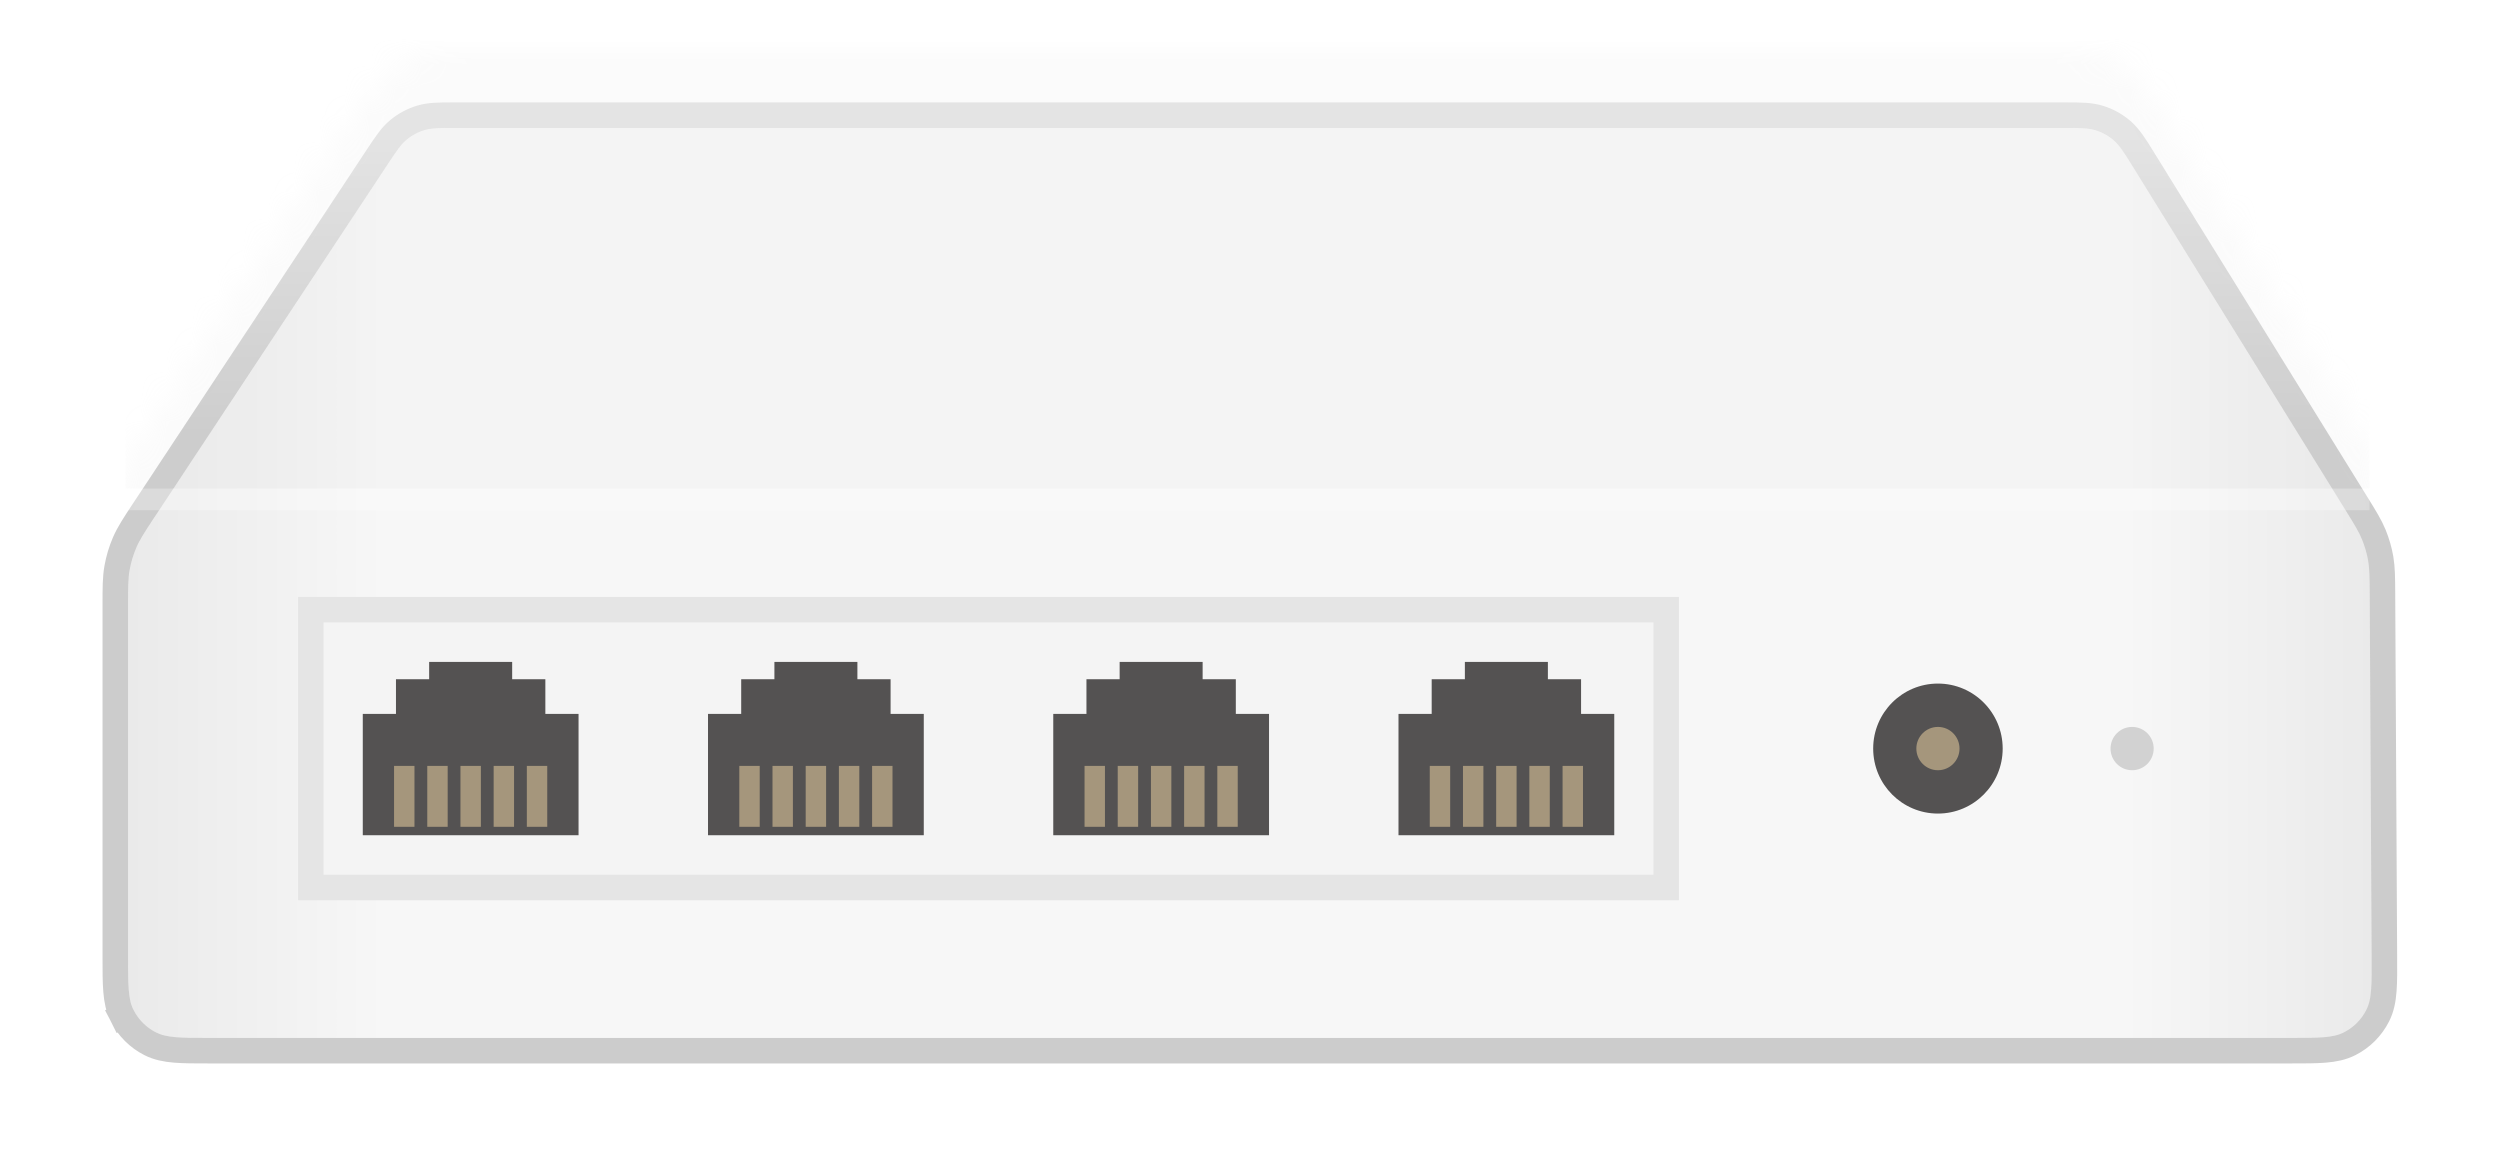 <svg width="98" height="46" viewBox="0 0 98 46" fill="none" xmlns="http://www.w3.org/2000/svg">
<g filter="url(#filter0_d_1115_130)">
<path d="M15.191 4.451C15.537 3.926 15.711 3.663 15.941 3.473C16.144 3.305 16.379 3.179 16.631 3.102C16.917 3.015 17.231 3.015 17.86 3.015H80.885C81.536 3.015 81.861 3.015 82.154 3.107C82.414 3.189 82.654 3.322 82.86 3.5C83.093 3.701 83.264 3.977 83.606 4.53L91.935 17.983C92.288 18.553 92.464 18.838 92.59 19.144C92.701 19.415 92.782 19.697 92.832 19.986C92.888 20.311 92.889 20.647 92.893 21.317L92.968 35.47C92.974 36.595 92.977 37.158 92.76 37.588C92.569 37.966 92.263 38.274 91.885 38.467C91.457 38.687 90.894 38.687 89.768 38.687H8.219C7.099 38.687 6.539 38.687 6.111 38.469C5.734 38.277 5.428 37.971 5.237 37.595C5.019 37.167 5.019 36.607 5.019 35.487L5.019 21.769C5.019 21.054 5.019 20.696 5.08 20.351C5.134 20.044 5.224 19.744 5.348 19.458C5.488 19.136 5.685 18.837 6.079 18.241L15.191 4.451Z" fill="url(#paint0_linear_1115_130)"/>
<path d="M4.791 37.822L5.236 37.595L4.791 37.822C5.031 38.292 5.413 38.675 5.884 38.914C6.18 39.065 6.5 39.128 6.864 39.158C7.218 39.187 7.655 39.187 8.197 39.187H8.219H89.768H89.79C90.334 39.187 90.773 39.187 91.129 39.158C91.495 39.128 91.816 39.064 92.113 38.912C92.585 38.671 92.968 38.286 93.206 37.813C93.357 37.516 93.418 37.194 93.446 36.828C93.474 36.472 93.471 36.033 93.468 35.488L93.468 35.467L93.393 21.315L93.393 21.268C93.389 20.642 93.387 20.268 93.325 19.901C93.269 19.576 93.177 19.259 93.052 18.954C92.911 18.61 92.714 18.292 92.384 17.759L92.36 17.72L84.031 4.267L83.991 4.202C83.688 3.712 83.478 3.373 83.186 3.121C82.929 2.899 82.629 2.732 82.305 2.63C81.937 2.514 81.538 2.514 80.962 2.515L80.885 2.515H17.86C17.835 2.515 17.811 2.515 17.786 2.515C17.229 2.514 16.843 2.514 16.486 2.623C16.17 2.72 15.876 2.878 15.622 3.088C15.334 3.326 15.121 3.648 14.814 4.113C14.801 4.133 14.787 4.154 14.773 4.175L5.662 17.965L5.634 18.006C5.266 18.564 5.047 18.896 4.889 19.259C4.75 19.581 4.649 19.918 4.588 20.263C4.519 20.653 4.519 21.051 4.519 21.719L4.519 21.769V35.487L4.519 35.508C4.519 36.05 4.519 36.487 4.548 36.841C4.577 37.205 4.64 37.526 4.791 37.822Z" stroke="url(#paint1_linear_1115_130)"/>
</g>
<mask id="mask0_1115_130" style="mask-type:alpha" maskUnits="userSpaceOnUse" x="4" y="2" width="90" height="38">
<path d="M4.791 37.822L5.236 37.595L4.791 37.822C5.031 38.292 5.413 38.675 5.884 38.914C6.18 39.065 6.5 39.128 6.864 39.158C7.218 39.187 7.655 39.187 8.197 39.187H8.219H89.768H89.79C90.334 39.187 90.773 39.187 91.129 39.158C91.495 39.128 91.816 39.064 92.113 38.912C92.585 38.671 92.968 38.286 93.206 37.813C93.357 37.516 93.418 37.194 93.446 36.828C93.474 36.472 93.471 36.033 93.468 35.488L93.468 35.467L93.393 21.315L93.393 21.268C93.389 20.642 93.387 20.268 93.325 19.901C93.269 19.576 93.177 19.259 93.052 18.954C92.911 18.61 92.714 18.292 92.384 17.759L92.36 17.72L84.031 4.267L83.991 4.202C83.688 3.712 83.478 3.373 83.186 3.121C82.929 2.899 82.629 2.732 82.305 2.63C81.937 2.514 81.538 2.514 80.962 2.515L80.885 2.515H17.86C17.835 2.515 17.811 2.515 17.786 2.515C17.229 2.514 16.843 2.514 16.486 2.623C16.17 2.72 15.876 2.878 15.622 3.088C15.334 3.326 15.121 3.648 14.814 4.113C14.801 4.133 14.787 4.154 14.773 4.175L5.662 17.965L5.634 18.006C5.266 18.564 5.047 18.896 4.889 19.259C4.75 19.581 4.649 19.918 4.588 20.263C4.519 20.653 4.519 21.051 4.519 21.719L4.519 21.769V35.487L4.519 35.508C4.519 36.05 4.519 36.487 4.548 36.841C4.577 37.205 4.64 37.526 4.791 37.822Z" fill="white" stroke="white"/>
</mask>
<g mask="url(#mask0_1115_130)">
<rect x="12.183" y="23.899" width="53.133" height="10.891" fill="#F4F4F4" stroke="#E5E5E5"/>
<path fill-rule="evenodd" clip-rule="evenodd" d="M14.221 32.741H22.679V27.985H21.378V26.626H20.077V25.947H16.823V26.626H15.522V27.985H14.221V32.741Z" fill="#545252"/>
<path d="M15.847 30.023V32.411" stroke="#A5967C" stroke-width="0.8"/>
<path d="M17.149 30.023V32.411" stroke="#A5967C" stroke-width="0.8"/>
<path d="M18.45 30.023V32.411" stroke="#A5967C" stroke-width="0.8"/>
<path d="M19.751 30.023V32.411" stroke="#A5967C" stroke-width="0.8"/>
<path d="M21.052 30.023V32.411" stroke="#A5967C" stroke-width="0.8"/>
<path fill-rule="evenodd" clip-rule="evenodd" d="M27.754 32.741H36.212V27.985H34.911V26.626H33.61V25.947H30.357V26.626H29.055V27.985H27.754V32.741Z" fill="#545252"/>
<path d="M29.381 30.023V32.411" stroke="#A5967C" stroke-width="0.8"/>
<path d="M30.682 30.023V32.411" stroke="#A5967C" stroke-width="0.8"/>
<path d="M31.983 30.023V32.411" stroke="#A5967C" stroke-width="0.8"/>
<path d="M33.285 30.023V32.411" stroke="#A5967C" stroke-width="0.8"/>
<path d="M34.586 30.023V32.411" stroke="#A5967C" stroke-width="0.8"/>
<path fill-rule="evenodd" clip-rule="evenodd" d="M41.288 32.741H49.746V27.985H48.444V26.626H47.143V25.947H43.89V26.626H42.589V27.985H41.288V32.741Z" fill="#545252"/>
<path d="M42.914 30.023V32.411" stroke="#A5967C" stroke-width="0.8"/>
<path d="M44.215 30.023V32.411" stroke="#A5967C" stroke-width="0.8"/>
<path d="M45.517 30.023V32.411" stroke="#A5967C" stroke-width="0.8"/>
<path d="M46.818 30.023V32.411" stroke="#A5967C" stroke-width="0.8"/>
<path d="M48.119 30.023V32.411" stroke="#A5967C" stroke-width="0.8"/>
<path fill-rule="evenodd" clip-rule="evenodd" d="M54.821 32.741H63.279V27.985H61.978V26.626H60.677V25.947H57.423V26.626H56.122V27.985H54.821V32.741Z" fill="#545252"/>
<path d="M56.447 30.023V32.411" stroke="#A5967C" stroke-width="0.8"/>
<path d="M57.749 30.023V32.411" stroke="#A5967C" stroke-width="0.8"/>
<path d="M59.05 30.023V32.411" stroke="#A5967C" stroke-width="0.8"/>
<path d="M60.351 30.023V32.411" stroke="#A5967C" stroke-width="0.8"/>
<path d="M61.653 30.023V32.411" stroke="#A5967C" stroke-width="0.8"/>
<ellipse cx="75.967" cy="29.344" rx="2.538" ry="2.548" fill="#545252"/>
<ellipse cx="83.579" cy="29.344" rx="0.846" ry="0.849" fill="#D2D2D2"/>
<ellipse cx="75.967" cy="29.344" rx="0.846" ry="0.849" fill="#A5967C"/>
<rect opacity="0.3" x="4.917" y="19.152" width="87.967" height="0.849" fill="white"/>
<rect opacity="0.1" x="4.917" y="-2.931" width="87.967" height="22.083" fill="#D8D8D8"/>
</g>
<defs>
<filter id="filter0_d_1115_130" x="0.019" y="0.015" width="97.951" height="45.672" filterUnits="userSpaceOnUse" color-interpolation-filters="sRGB">
<feFlood flood-opacity="0" result="BackgroundImageFix"/>
<feColorMatrix in="SourceAlpha" type="matrix" values="0 0 0 0 0 0 0 0 0 0 0 0 0 0 0 0 0 0 127 0" result="hardAlpha"/>
<feOffset dy="2"/>
<feGaussianBlur stdDeviation="2"/>
<feColorMatrix type="matrix" values="0 0 0 0 0 0 0 0 0 0 0 0 0 0 0 0 0 0 0.05 0"/>
<feBlend mode="normal" in2="BackgroundImageFix" result="effect1_dropShadow_1115_130"/>
<feBlend mode="normal" in="SourceGraphic" in2="effect1_dropShadow_1115_130" result="shape"/>
</filter>
<linearGradient id="paint0_linear_1115_130" x1="5.019" y1="36.433" x2="92.985" y2="36.433" gradientUnits="userSpaceOnUse">
<stop stop-color="#EAEAEA"/>
<stop offset="0.115" stop-color="#F7F7F7"/>
<stop offset="0.889" stop-color="#F7F7F7"/>
<stop offset="1" stop-color="#EAEAEA"/>
</linearGradient>
<linearGradient id="paint1_linear_1115_130" x1="34.162" y1="3.015" x2="34.162" y2="15.05" gradientUnits="userSpaceOnUse">
<stop stop-opacity="0.1"/>
<stop offset="1" stop-opacity="0.2"/>
</linearGradient>
</defs>
</svg>
